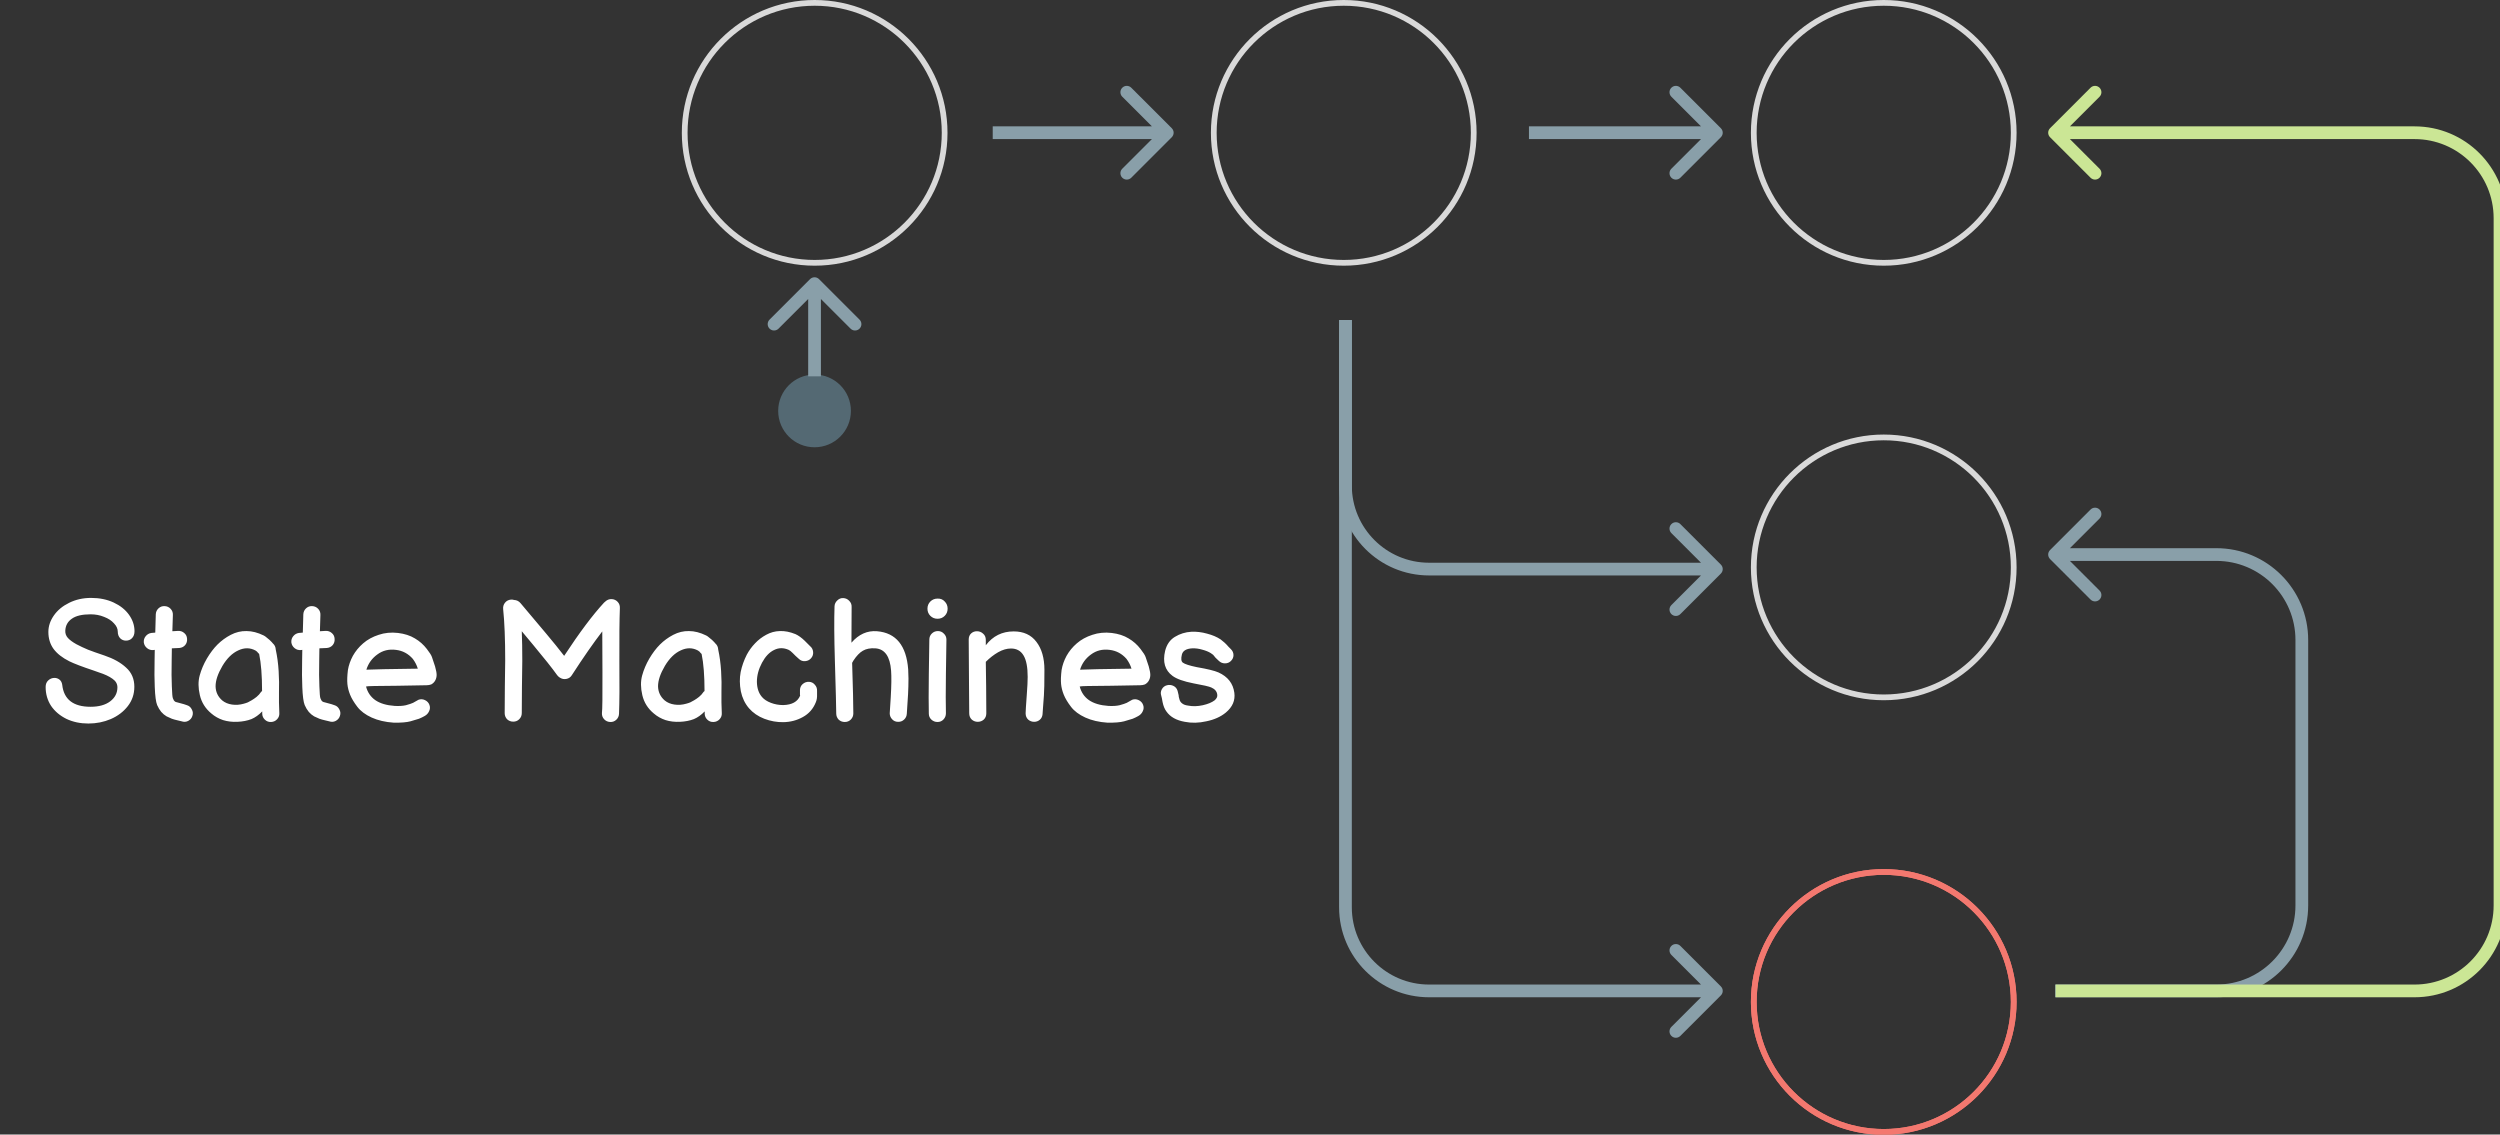 <svg width="1375" height="624" viewBox="0 0 1375 624" fill="none" xmlns="http://www.w3.org/2000/svg">
<rect x="0" y="0" width="1375" height="624" fill="#333333" stroke="none"/>
<g clip-path="url(#clip0_28_80)">
<circle cx="739.064" cy="73.064" r="71.484" stroke="#D9D9D9" stroke-width="3.16"/>
<circle cx="1036.06" cy="73.064" r="71.484" stroke="#D9D9D9" stroke-width="3.16"/>
<circle cx="1036.06" cy="312.064" r="71.484" stroke="#D9D9D9" stroke-width="3.16"/>
<circle cx="1036.06" cy="551.064" r="71.484" stroke="#F3786F" stroke-width="3.16"/>
<circle cx="1036.06" cy="551.064" r="71.484" stroke="#F3786F" stroke-width="3.16"/>
<path d="M519.548 73.064C519.548 112.544 487.544 144.548 448.064 144.548C408.585 144.548 376.58 112.544 376.58 73.064C376.58 33.585 408.585 1.58 448.064 1.58C487.544 1.58 519.548 33.585 519.548 73.064Z" stroke="#D9D9D9" stroke-width="3.16"/>
<circle cx="448" cy="226" r="20" transform="rotate(-90 448 226)" fill="#546973"/>
<path d="M450.475 153.525C449.108 152.158 446.892 152.158 445.525 153.525L423.251 175.799C421.884 177.166 421.884 179.382 423.251 180.749C424.618 182.116 426.834 182.116 428.201 180.749L448 160.95L467.799 180.749C469.166 182.116 471.382 182.116 472.749 180.749C474.116 179.382 474.116 177.166 472.749 175.799L450.475 153.525ZM451.5 207L451.5 156L444.5 156L444.5 207L451.5 207Z" fill="#899FA9"/>
<path d="M644.475 75.475C645.842 74.108 645.842 71.892 644.475 70.525L622.201 48.251C620.834 46.884 618.618 46.884 617.251 48.251C615.884 49.618 615.884 51.834 617.251 53.201L637.05 73L617.251 92.799C615.884 94.166 615.884 96.382 617.251 97.749C618.618 99.116 620.834 99.116 622.201 97.749L644.475 75.475ZM546 76.5L642 76.5V69.5L546 69.5V76.5Z" fill="#899FA9"/>
<path d="M946.475 75.475C947.842 74.108 947.842 71.892 946.475 70.525L924.201 48.251C922.835 46.884 920.619 46.884 919.252 48.251C917.885 49.618 917.885 51.834 919.252 53.201L939.051 73L919.252 92.799C917.885 94.166 917.885 96.382 919.252 97.749C920.619 99.116 922.835 99.116 924.201 97.749L946.475 75.475ZM840.927 76.5L944 76.5V69.5L840.927 69.5V76.5Z" fill="#899FA9"/>
<path d="M946.475 315.475C947.842 314.108 947.842 311.892 946.475 310.525L924.201 288.251C922.834 286.884 920.618 286.884 919.251 288.251C917.884 289.618 917.884 291.834 919.251 293.201L939.05 313L919.251 332.799C917.884 334.166 917.884 336.382 919.251 337.749C920.618 339.116 922.834 339.116 924.201 337.749L946.475 315.475ZM743.5 267V176H736.5V267H743.5ZM944 309.5H888.065V316.5H944V309.5ZM888.065 309.5H786V316.5H888.065V309.5ZM736.5 267C736.5 294.338 758.662 316.5 786 316.5V309.5C762.528 309.5 743.5 290.472 743.5 267H736.5Z" fill="#899FA9"/>
<path d="M946.475 547.475C947.842 546.108 947.842 543.892 946.475 542.525L924.201 520.251C922.834 518.884 920.618 518.884 919.251 520.251C917.884 521.618 917.884 523.834 919.251 525.201L939.05 545L919.251 564.799C917.884 566.166 917.884 568.382 919.251 569.749C920.618 571.116 922.834 571.116 924.201 569.749L946.475 547.475ZM743.5 499V176H736.5V499H743.5ZM944 541.5H888.065V548.5H944V541.5ZM888.065 541.5H786V548.5H888.065V541.5ZM736.5 499C736.5 526.338 758.662 548.5 786 548.5V541.5C762.528 541.5 743.5 522.472 743.5 499H736.5Z" fill="#899FA9"/>
<path d="M1127.53 302.525C1126.16 303.892 1126.16 306.108 1127.53 307.475L1149.8 329.749C1151.17 331.116 1153.38 331.116 1154.75 329.749C1156.12 328.382 1156.12 326.166 1154.75 324.799L1134.95 305L1154.75 285.201C1156.12 283.834 1156.12 281.618 1154.75 280.251C1153.38 278.884 1151.17 278.884 1149.8 280.251L1127.53 302.525ZM1262.5 352V498H1269.5V352H1262.5ZM1130 308.5H1219V301.5H1130V308.5ZM1219 541.5H1130.33V548.5H1219V541.5ZM1262.5 498C1262.5 522.024 1243.02 541.5 1219 541.5V548.5C1246.89 548.5 1269.5 525.89 1269.5 498H1262.5ZM1269.5 352C1269.5 324.11 1246.89 301.5 1219 301.5V308.5C1243.02 308.5 1262.5 327.976 1262.5 352H1269.5Z" fill="#899FA9"/>
<path d="M1127.53 70.525C1126.16 71.892 1126.16 74.108 1127.53 75.475L1149.8 97.749C1151.17 99.116 1153.38 99.116 1154.75 97.749C1156.12 96.382 1156.12 94.166 1154.75 92.799L1134.95 73L1154.75 53.201C1156.12 51.834 1156.12 49.618 1154.75 48.251C1153.38 46.884 1151.17 46.884 1149.8 48.251L1127.53 70.525ZM1371.5 120V498H1378.5V120H1371.5ZM1130 76.5H1328V69.5H1130V76.5ZM1328 541.5H1130.6V548.5H1328V541.5ZM1371.5 498C1371.5 522.024 1352.02 541.5 1328 541.5V548.5C1355.89 548.5 1378.5 525.89 1378.5 498H1371.5ZM1378.5 120C1378.5 92.11 1355.89 69.5 1328 69.5V76.5C1352.02 76.5 1371.5 95.976 1371.5 120H1378.5Z" fill="#CBE695"/>
<path d="M48.6 397.94C44.151 397.94 40.14 397.094 36.568 395.402C32.996 393.647 30.176 391.266 28.108 388.258C26.103 385.187 25.1 381.709 25.1 377.824C25.1 376.32 25.57 375.129 26.51 374.252C27.513 373.312 28.672 372.842 29.988 372.842C30.991 372.842 31.899 373.155 32.714 373.782C33.529 374.409 34.03 375.349 34.218 376.602C35.095 384.686 40.297 388.728 49.822 388.728C54.397 388.728 58 387.725 60.632 385.72C63.264 383.715 64.58 381.145 64.58 378.012C64.58 376.132 63.671 374.565 61.854 373.312C60.037 371.996 57.561 370.837 54.428 369.834L51.514 368.8C45.31 366.732 40.861 365.04 38.166 363.724C34.281 361.781 31.367 359.494 29.424 356.862C27.544 354.23 26.604 351.128 26.604 347.556C26.604 344.423 27.607 341.415 29.612 338.532C31.617 335.649 34.406 333.331 37.978 331.576C41.613 329.759 45.655 328.85 50.104 328.85C54.741 328.85 58.877 329.696 62.512 331.388C66.147 333.08 68.967 335.336 70.972 338.156C72.977 340.976 73.98 343.984 73.98 347.18C73.98 348.809 73.51 350.094 72.57 351.034C71.693 351.911 70.596 352.35 69.28 352.35C68.027 352.35 66.961 351.911 66.084 351.034C65.207 350.094 64.768 348.872 64.768 347.368C64.768 345.801 64.079 344.297 62.7 342.856C61.384 341.352 59.567 340.161 57.248 339.284C54.992 338.344 52.517 337.874 49.822 337.874C45.185 337.874 41.738 338.689 39.482 340.318C37.226 341.885 36.035 344.078 35.91 346.898C35.847 348.402 36.317 349.718 37.32 350.846C38.323 351.974 39.889 353.133 42.02 354.324C44.025 355.389 46.156 356.392 48.412 357.332C50.668 358.209 53.676 359.275 57.436 360.528C62.449 362.22 66.429 364.445 69.374 367.202C72.382 369.897 73.886 373.406 73.886 377.73C73.886 381.741 72.695 385.281 70.314 388.352C67.933 391.423 64.799 393.804 60.914 395.496C57.091 397.125 52.987 397.94 48.6 397.94ZM99.874 396.718C99.498 396.593 98.715 396.405 97.524 396.154C96.396 395.903 95.394 395.621 94.516 395.308C93.701 394.995 92.73 394.556 91.602 393.992C90.537 393.365 89.566 392.551 88.688 391.548C87.811 390.483 87.059 389.229 86.432 387.788C85.743 386.096 85.304 382.775 85.116 377.824C84.928 374.001 84.897 369.082 85.022 363.066C85.022 361.938 85.053 360.058 85.116 357.426L84.364 357.52C83.048 357.645 81.889 357.301 80.886 356.486C79.883 355.671 79.288 354.637 79.1 353.384C78.975 352.068 79.32 350.909 80.134 349.906C80.949 348.903 81.983 348.308 83.236 348.12L85.398 347.932C85.461 344.611 85.555 341.258 85.68 337.874C85.743 336.558 86.244 335.461 87.184 334.584C88.124 333.707 89.252 333.299 90.568 333.362C91.884 333.425 92.981 333.926 93.858 334.866C94.736 335.806 95.143 336.934 95.08 338.25L94.798 347.18L97.9 346.992C99.216 346.929 100.344 347.305 101.284 348.12C102.287 348.935 102.819 350 102.882 351.316C103.007 352.632 102.663 353.791 101.848 354.794C101.033 355.734 99.968 356.267 98.652 356.392L94.516 356.58C94.454 359.588 94.422 361.781 94.422 363.16C94.297 369.051 94.328 373.845 94.516 377.542C94.641 381.302 94.829 383.464 95.08 384.028C95.331 384.592 95.519 384.999 95.644 385.25C95.769 385.438 95.989 385.657 96.302 385.908C96.678 386.096 97.054 386.221 97.43 386.284C97.806 386.347 98.496 386.535 99.498 386.848C100.563 387.099 101.691 387.443 102.882 387.882C104.073 388.258 104.95 389.041 105.514 390.232C106.141 391.36 106.235 392.551 105.796 393.804C105.42 394.995 104.637 395.903 103.446 396.53C102.318 397.094 101.127 397.157 99.874 396.718ZM138.308 395.496C136.052 396.373 133.483 396.875 130.6 397C127.78 397.125 125.148 396.812 122.704 396.06C120.26 395.245 118.098 394.023 116.218 392.394C112.96 389.699 110.86 386.347 109.92 382.336C108.98 378.325 108.949 374.722 109.826 371.526C110.704 368.33 112.02 365.228 113.774 362.22C115.592 359.149 117.534 356.58 119.602 354.512C121.733 352.381 124.177 350.595 126.934 349.154C129.692 347.713 132.574 347.023 135.582 347.086C138.59 347.086 141.755 347.901 145.076 349.53C145.578 349.781 146.11 350.157 146.674 350.658C147.301 351.159 147.834 351.598 148.272 351.974L149.494 353.196C149.87 353.572 150.058 353.791 150.058 353.854C151.061 354.731 151.594 355.859 151.656 357.238C152.471 360.998 153.004 364.946 153.254 369.082C153.505 373.218 153.568 377.103 153.442 380.738C153.38 384.373 153.442 388.227 153.63 392.3C153.693 393.553 153.286 394.65 152.408 395.59C151.531 396.53 150.434 397.031 149.118 397.094C147.802 397.157 146.674 396.749 145.734 395.872C144.794 394.995 144.293 393.929 144.23 392.676V391.266C142.35 393.209 140.376 394.619 138.308 395.496ZM134.078 387.036C135.018 386.785 135.77 386.535 136.334 386.284C136.898 386.033 137.588 385.657 138.402 385.156C139.28 384.655 140.188 384.028 141.128 383.276C142.068 382.524 142.914 381.584 143.666 380.456C143.792 380.331 143.948 380.205 144.136 380.08C144.136 371.62 143.604 364.821 142.538 359.682C142.35 359.431 142.131 359.212 141.88 359.024C141.692 358.773 141.536 358.585 141.41 358.46C141.348 358.335 141.222 358.241 141.034 358.178C140.909 358.053 140.752 357.927 140.564 357.802C137.556 356.173 134.392 356.141 131.07 357.708C127.749 359.212 124.835 362.063 122.328 366.262C119.822 370.523 118.568 374.252 118.568 377.448C118.631 380.581 119.853 383.182 122.234 385.25C123.676 386.441 125.462 387.193 127.592 387.506C129.723 387.819 131.885 387.663 134.078 387.036ZM181.023 396.718C180.647 396.593 179.863 396.405 178.673 396.154C177.545 395.903 176.542 395.621 175.665 395.308C174.85 394.995 173.879 394.556 172.751 393.992C171.685 393.365 170.714 392.551 169.837 391.548C168.959 390.483 168.207 389.229 167.581 387.788C166.891 386.096 166.453 382.775 166.265 377.824C166.077 374.001 166.045 369.082 166.171 363.066C166.171 361.938 166.202 360.058 166.265 357.426L165.513 357.52C164.197 357.645 163.037 357.301 162.035 356.486C161.032 355.671 160.437 354.637 160.249 353.384C160.123 352.068 160.468 350.909 161.283 349.906C162.097 348.903 163.131 348.308 164.385 348.12L166.547 347.932C166.609 344.611 166.703 341.258 166.829 337.874C166.891 336.558 167.393 335.461 168.333 334.584C169.273 333.707 170.401 333.299 171.717 333.362C173.033 333.425 174.129 333.926 175.007 334.866C175.884 335.806 176.291 336.934 176.229 338.25L175.947 347.18L179.049 346.992C180.365 346.929 181.493 347.305 182.433 348.12C183.435 348.935 183.968 350 184.031 351.316C184.156 352.632 183.811 353.791 182.997 354.794C182.182 355.734 181.117 356.267 179.801 356.392L175.665 356.58C175.602 359.588 175.571 361.781 175.571 363.16C175.445 369.051 175.477 373.845 175.665 377.542C175.79 381.302 175.978 383.464 176.229 384.028C176.479 384.592 176.667 384.999 176.793 385.25C176.918 385.438 177.137 385.657 177.451 385.908C177.827 386.096 178.203 386.221 178.579 386.284C178.955 386.347 179.644 386.535 180.647 386.848C181.712 387.099 182.84 387.443 184.031 387.882C185.221 388.258 186.099 389.041 186.663 390.232C187.289 391.36 187.383 392.551 186.945 393.804C186.569 394.995 185.785 395.903 184.595 396.53C183.467 397.094 182.276 397.157 181.023 396.718ZM216.543 397.47C211.906 397.157 207.864 396.217 204.417 394.65C200.97 393.083 198.338 391.109 196.521 388.728C194.704 386.347 193.388 384.153 192.573 382.148C191.758 380.143 191.257 378.169 191.069 376.226C190.881 374.221 190.975 371.651 191.351 368.518C191.79 365.886 192.698 363.285 194.077 360.716C195.518 358.147 197.398 355.859 199.717 353.854C202.098 351.786 204.95 350.219 208.271 349.154C211.592 348.026 215.133 347.681 218.893 348.12C222.528 348.559 225.63 349.561 228.199 351.128C230.768 352.632 232.962 354.575 234.779 356.956C236.346 358.961 237.286 360.465 237.599 361.468C237.975 362.471 238.288 363.411 238.539 364.288C238.852 365.165 239.103 365.917 239.291 366.544C239.479 367.171 239.636 367.829 239.761 368.518C239.949 369.145 240.074 369.897 240.137 370.774C240.2 371.965 239.98 373.061 239.479 374.064C238.978 375.067 238.226 375.85 237.223 376.414C236.408 376.727 235.531 376.884 234.591 376.884L218.517 377.166C207.237 377.229 201.597 377.354 201.597 377.542H201.315C202.13 380.738 203.822 383.245 206.391 385.062C209.023 386.879 212.595 387.945 217.107 388.258C219.551 388.383 221.588 388.258 223.217 387.882C225.034 387.381 226.35 386.942 227.165 386.566C227.98 386.127 228.982 385.563 230.173 384.874C231.364 384.435 232.554 384.498 233.745 385.062C234.936 385.626 235.75 386.503 236.189 387.694C236.628 388.885 236.565 390.044 236.001 391.172C235.5 392.3 234.685 393.177 233.557 393.804C232.554 394.368 231.52 394.869 230.455 395.308C229.39 395.684 227.823 396.154 225.755 396.718C223.687 397.282 220.616 397.533 216.543 397.47ZM201.503 368.33C205.138 368.142 214.569 367.954 229.797 367.766C229.233 365.886 228.324 364.1 227.071 362.408C224.564 359.525 221.462 357.865 217.765 357.426C213.88 356.925 210.464 357.771 207.519 359.964C204.574 362.095 202.568 364.883 201.503 368.33ZM340.463 392.582C340.401 393.898 339.899 394.995 338.959 395.872C338.019 396.749 336.891 397.157 335.575 397.094C334.259 397.031 333.163 396.53 332.285 395.59C331.408 394.65 331.001 393.522 331.063 392.206C331.314 390.326 331.408 382.837 331.345 369.74C331.283 356.643 331.251 349.154 331.251 347.274C326.426 353.541 320.849 361.562 314.519 371.338C313.83 372.466 312.827 373.155 311.511 373.406C310.258 373.657 309.099 373.437 308.033 372.748C307.971 372.685 307.908 372.654 307.845 372.654C307.281 372.278 306.811 371.839 306.435 371.338C303.803 367.641 299.354 362.032 293.087 354.512L286.977 347.18C287.165 351.88 287.259 357.269 287.259 363.348C287.259 366.356 287.197 371.087 287.071 377.542C287.009 383.997 286.977 388.885 286.977 392.206C286.977 393.522 286.507 394.65 285.567 395.59C284.69 396.467 283.593 396.906 282.277 396.906C280.961 396.906 279.833 396.467 278.893 395.59C278.016 394.65 277.577 393.522 277.577 392.206C277.577 388.885 277.609 383.997 277.671 377.542C277.797 371.087 277.859 366.325 277.859 363.254C277.859 351.535 277.483 342.104 276.731 334.96C276.606 333.644 276.951 332.485 277.765 331.482C278.58 330.479 279.645 329.915 280.961 329.79C281.588 329.727 282.183 329.79 282.747 329.978C284.189 330.041 285.379 330.636 286.319 331.764L300.325 348.402C304.273 353.102 307.595 357.207 310.289 360.716C318.687 347.932 325.987 338.187 332.191 331.482C332.442 331.231 332.693 331.012 332.943 330.824C333.946 329.884 335.105 329.445 336.421 329.508C337.737 329.571 338.834 330.072 339.711 331.012C340.589 331.952 340.996 333.08 340.933 334.396C340.683 340.976 340.589 350.752 340.651 363.724C340.777 376.633 340.714 386.253 340.463 392.582ZM381.662 395.496C379.406 396.373 376.837 396.875 373.954 397C371.134 397.125 368.502 396.812 366.058 396.06C363.614 395.245 361.452 394.023 359.572 392.394C356.313 389.699 354.214 386.347 353.274 382.336C352.334 378.325 352.303 374.722 353.18 371.526C354.057 368.33 355.373 365.228 357.128 362.22C358.945 359.149 360.888 356.58 362.956 354.512C365.087 352.381 367.531 350.595 370.288 349.154C373.045 347.713 375.928 347.023 378.936 347.086C381.944 347.086 385.109 347.901 388.43 349.53C388.931 349.781 389.464 350.157 390.028 350.658C390.655 351.159 391.187 351.598 391.626 351.974L392.848 353.196C393.224 353.572 393.412 353.791 393.412 353.854C394.415 354.731 394.947 355.859 395.01 357.238C395.825 360.998 396.357 364.946 396.608 369.082C396.859 373.218 396.921 377.103 396.796 380.738C396.733 384.373 396.796 388.227 396.984 392.3C397.047 393.553 396.639 394.65 395.762 395.59C394.885 396.53 393.788 397.031 392.472 397.094C391.156 397.157 390.028 396.749 389.088 395.872C388.148 394.995 387.647 393.929 387.584 392.676V391.266C385.704 393.209 383.73 394.619 381.662 395.496ZM377.432 387.036C378.372 386.785 379.124 386.535 379.688 386.284C380.252 386.033 380.941 385.657 381.756 385.156C382.633 384.655 383.542 384.028 384.482 383.276C385.422 382.524 386.268 381.584 387.02 380.456C387.145 380.331 387.302 380.205 387.49 380.08C387.49 371.62 386.957 364.821 385.892 359.682C385.704 359.431 385.485 359.212 385.234 359.024C385.046 358.773 384.889 358.585 384.764 358.46C384.701 358.335 384.576 358.241 384.388 358.178C384.263 358.053 384.106 357.927 383.918 357.802C380.91 356.173 377.745 356.141 374.424 357.708C371.103 359.212 368.189 362.063 365.682 366.262C363.175 370.523 361.922 374.252 361.922 377.448C361.985 380.581 363.207 383.182 365.588 385.25C367.029 386.441 368.815 387.193 370.946 387.506C373.077 387.819 375.239 387.663 377.432 387.036ZM430.862 397.188C427.29 397.251 423.781 396.624 420.334 395.308C416.95 393.992 414.161 392.081 411.968 389.574C409.712 386.942 408.208 383.809 407.456 380.174C406.767 376.477 406.735 372.967 407.362 369.646C408.051 366.325 409.179 363.129 410.746 360.058C411.999 357.739 413.503 355.671 415.258 353.854C417.013 351.974 419.049 350.407 421.368 349.154C423.749 347.838 426.256 347.149 428.888 347.086C431.583 346.961 434.465 347.525 437.536 348.778C439.165 349.53 440.826 350.721 442.518 352.35L445.526 355.358C446.529 356.173 447.093 357.238 447.218 358.554C447.343 359.87 446.967 361.029 446.09 362.032C445.275 362.972 444.21 363.505 442.894 363.63C441.578 363.755 440.45 363.379 439.51 362.502C438.946 362.063 438.288 361.468 437.536 360.716L435.938 359.118C435.061 358.241 434.34 357.677 433.776 357.426C430.956 356.173 428.261 356.204 425.692 357.52C423.123 358.773 420.929 361.092 419.112 364.476C417.232 367.985 416.292 371.495 416.292 375.004C416.355 378.513 417.295 381.302 419.112 383.37C420.24 384.686 421.869 385.751 424 386.566C426.131 387.381 428.387 387.788 430.768 387.788C435.593 387.663 438.695 385.939 440.074 382.618L439.98 382.148V379.422C440.043 378.106 440.544 377.041 441.484 376.226C442.487 375.349 443.646 374.941 444.962 375.004C446.278 375.067 447.343 375.599 448.158 376.602C449.035 377.542 449.443 378.67 449.38 379.986V382.054C449.443 383.621 449.223 384.999 448.722 386.19C447.281 389.825 444.899 392.551 441.578 394.368C438.319 396.185 434.747 397.125 430.862 397.188ZM498.751 392.488C498.689 393.804 498.187 394.901 497.247 395.778C496.307 396.655 495.179 397.063 493.863 397C492.61 397 491.545 396.53 490.667 395.59C489.79 394.65 489.351 393.553 489.351 392.3C489.351 392.237 489.539 389.292 489.915 383.464C490.291 377.072 490.354 372.215 490.103 368.894C489.539 361.061 486.657 356.956 481.455 356.58C478.698 356.392 476.411 356.831 474.593 357.896C472.839 358.899 471.115 360.685 469.423 363.254C469.298 363.442 469.047 363.881 468.671 364.57C469.11 378.106 469.329 387.381 469.329 392.394C469.329 393.71 468.859 394.838 467.919 395.778C467.042 396.655 465.945 397.094 464.629 397.094C463.313 397.094 462.185 396.655 461.245 395.778C460.368 394.838 459.929 393.71 459.929 392.394C459.929 389.511 459.679 379.767 459.177 363.16C458.801 350.689 458.739 340.788 458.989 333.456C459.052 332.203 459.553 331.137 460.493 330.26C461.433 329.32 462.53 328.881 463.783 328.944C465.099 329.007 466.196 329.508 467.073 330.448C468.013 331.388 468.452 332.516 468.389 333.832C468.327 335.524 468.295 342.073 468.295 353.478C472.306 348.841 477.006 346.741 482.395 347.18C492.798 348.057 498.501 355.045 499.503 368.142C499.691 371.777 499.723 374.941 499.597 377.636C499.535 380.331 499.378 383.307 499.127 386.566C498.877 389.825 498.751 391.799 498.751 392.488ZM510.852 392.488C510.727 387.788 510.727 380.581 510.852 370.868C511.04 361.155 511.134 354.794 511.134 351.786C511.134 350.47 511.573 349.373 512.45 348.496C513.39 347.556 514.518 347.086 515.834 347.086C517.15 347.086 518.247 347.556 519.124 348.496C520.064 349.373 520.534 350.47 520.534 351.786C520.534 354.794 520.44 361.123 520.252 370.774C520.127 380.425 520.127 387.6 520.252 392.3C520.252 393.616 519.814 394.744 518.936 395.684C518.059 396.624 516.962 397.094 515.646 397.094C514.33 397.094 513.202 396.655 512.262 395.778C511.322 394.901 510.852 393.804 510.852 392.488ZM519.594 330.824C520.66 331.889 521.192 333.205 521.192 334.772C521.192 336.339 520.66 337.655 519.594 338.72C518.529 339.785 517.213 340.318 515.646 340.318C514.08 340.318 512.764 339.785 511.698 338.72C510.633 337.655 510.1 336.339 510.1 334.772C510.1 333.205 510.633 331.889 511.698 330.824C512.764 329.759 514.08 329.226 515.646 329.226C517.276 329.163 518.592 329.696 519.594 330.824ZM537.772 397C536.518 397 535.422 396.593 534.482 395.778C533.542 394.901 533.072 393.741 533.072 392.3C533.072 387.349 533.04 383.088 532.978 379.516C532.852 368.863 532.79 359.619 532.79 351.786C532.79 350.345 533.228 349.217 534.106 348.402C534.983 347.587 536.048 347.18 537.302 347.18C538.618 347.18 539.746 347.619 540.686 348.496C541.688 349.311 542.19 350.47 542.19 351.974V354.888C546.075 349.812 551.182 347.274 557.512 347.274C562.964 347.274 567.131 349.185 570.014 353.008C572.959 356.831 574.432 361.969 574.432 368.424C574.432 375.568 574.338 380.268 574.15 382.524L573.68 388.822L573.398 392.864C573.272 394.117 572.771 395.12 571.894 395.872C571.016 396.624 569.982 397 568.792 397C567.538 397 566.442 396.593 565.502 395.778C564.562 394.901 564.092 393.741 564.092 392.3C564.092 391.297 564.311 387.819 564.75 381.866C565.063 377.793 565.22 374.597 565.22 372.278C565.22 366.951 564.468 363.035 562.964 360.528C561.46 357.959 559.141 356.674 556.008 356.674C553.752 356.674 551.402 357.363 548.958 358.742C546.576 360.121 544.32 361.875 542.19 364.006L542.378 377.354L542.472 392.3C542.472 393.741 542.002 394.901 541.062 395.778C540.122 396.593 539.025 397 537.772 397ZM609.066 397.47C604.429 397.157 600.387 396.217 596.94 394.65C593.494 393.083 590.862 391.109 589.044 388.728C587.227 386.347 585.911 384.153 585.096 382.148C584.282 380.143 583.78 378.169 583.592 376.226C583.404 374.221 583.498 371.651 583.874 368.518C584.313 365.886 585.222 363.285 586.6 360.716C588.042 358.147 589.922 355.859 592.24 353.854C594.622 351.786 597.473 350.219 600.794 349.154C604.116 348.026 607.656 347.681 611.416 348.12C615.051 348.559 618.153 349.561 620.722 351.128C623.292 352.632 625.485 354.575 627.302 356.956C628.869 358.961 629.809 360.465 630.122 361.468C630.498 362.471 630.812 363.411 631.062 364.288C631.376 365.165 631.626 365.917 631.814 366.544C632.002 367.171 632.159 367.829 632.284 368.518C632.472 369.145 632.598 369.897 632.66 370.774C632.723 371.965 632.504 373.061 632.002 374.064C631.501 375.067 630.749 375.85 629.746 376.414C628.932 376.727 628.054 376.884 627.114 376.884L611.04 377.166C599.76 377.229 594.12 377.354 594.12 377.542H593.838C594.653 380.738 596.345 383.245 598.914 385.062C601.546 386.879 605.118 387.945 609.63 388.258C612.074 388.383 614.111 388.258 615.74 387.882C617.558 387.381 618.874 386.942 619.688 386.566C620.503 386.127 621.506 385.563 622.696 384.874C623.887 384.435 625.078 384.498 626.268 385.062C627.459 385.626 628.274 386.503 628.712 387.694C629.151 388.885 629.088 390.044 628.524 391.172C628.023 392.3 627.208 393.177 626.08 393.804C625.078 394.368 624.044 394.869 622.978 395.308C621.913 395.684 620.346 396.154 618.278 396.718C616.21 397.282 613.14 397.533 609.066 397.47ZM594.026 368.33C597.661 368.142 607.092 367.954 622.32 367.766C621.756 365.886 620.848 364.1 619.594 362.408C617.088 359.525 613.986 357.865 610.288 357.426C606.403 356.925 602.988 357.771 600.042 359.964C597.097 362.095 595.092 364.883 594.026 368.33ZM651.627 397C646.99 396.185 643.637 394.305 641.569 391.36C640.566 390.044 639.846 388.289 639.407 386.096L639.031 384.028C638.906 383.401 638.78 382.9 638.655 382.524C638.279 381.333 638.404 380.174 639.031 379.046C639.658 377.918 640.598 377.197 641.851 376.884C643.104 376.571 644.295 376.696 645.423 377.26C646.551 377.824 647.303 378.733 647.679 379.986C647.867 380.675 648.055 381.459 648.243 382.336C648.306 382.649 648.337 382.963 648.337 383.276C648.4 383.527 648.525 383.997 648.713 384.686C648.901 385.501 649.34 386.19 650.029 386.754C650.781 387.443 651.909 387.882 653.413 388.07C655.92 388.571 658.614 388.509 661.497 387.882C664.317 387.255 666.51 386.347 668.077 385.156C669.205 384.153 669.675 383.119 669.487 382.054C669.299 380.299 668.202 378.983 666.197 378.106C664.944 377.542 661.685 376.79 656.421 375.85C650.969 374.785 647.115 373.406 644.859 371.714C640.723 368.643 639.376 364.069 640.817 357.99C641.694 354.481 643.48 351.911 646.175 350.282C648.932 348.59 651.972 347.65 655.293 347.462C658.113 347.337 660.964 347.681 663.847 348.496C666.792 349.248 669.299 350.313 671.367 351.692C672.056 352.193 672.777 352.789 673.529 353.478C674.281 354.167 675.002 354.919 675.691 355.734C676.443 356.549 676.882 356.987 677.007 357.05C677.947 357.99 678.417 359.087 678.417 360.34C678.417 361.531 677.947 362.596 677.007 363.536C676.13 364.413 675.033 364.852 673.717 364.852C672.464 364.852 671.367 364.413 670.427 363.536C669.8 362.972 669.174 362.377 668.547 361.75L667.231 360.152C666.855 359.839 666.416 359.525 665.915 359.212C664.724 358.46 663.189 357.833 661.309 357.332C659.429 356.768 657.58 356.517 655.763 356.58C652.442 356.768 650.53 357.927 650.029 360.058C649.465 362.314 649.653 363.787 650.593 364.476C651.721 365.291 654.259 366.105 658.207 366.92C664.035 367.923 668.014 368.894 670.145 369.834C675.284 372.153 678.198 375.881 678.887 381.02C679.451 385.219 677.884 388.853 674.187 391.924C671.367 394.243 667.795 395.841 663.471 396.718C659.335 397.658 655.387 397.752 651.627 397Z" fill="white"/>
</g>
<defs>
<clipPath id="clip0_28_80">
<rect width="1375" height="624" fill="white"/>
</clipPath>
</defs>
</svg>
